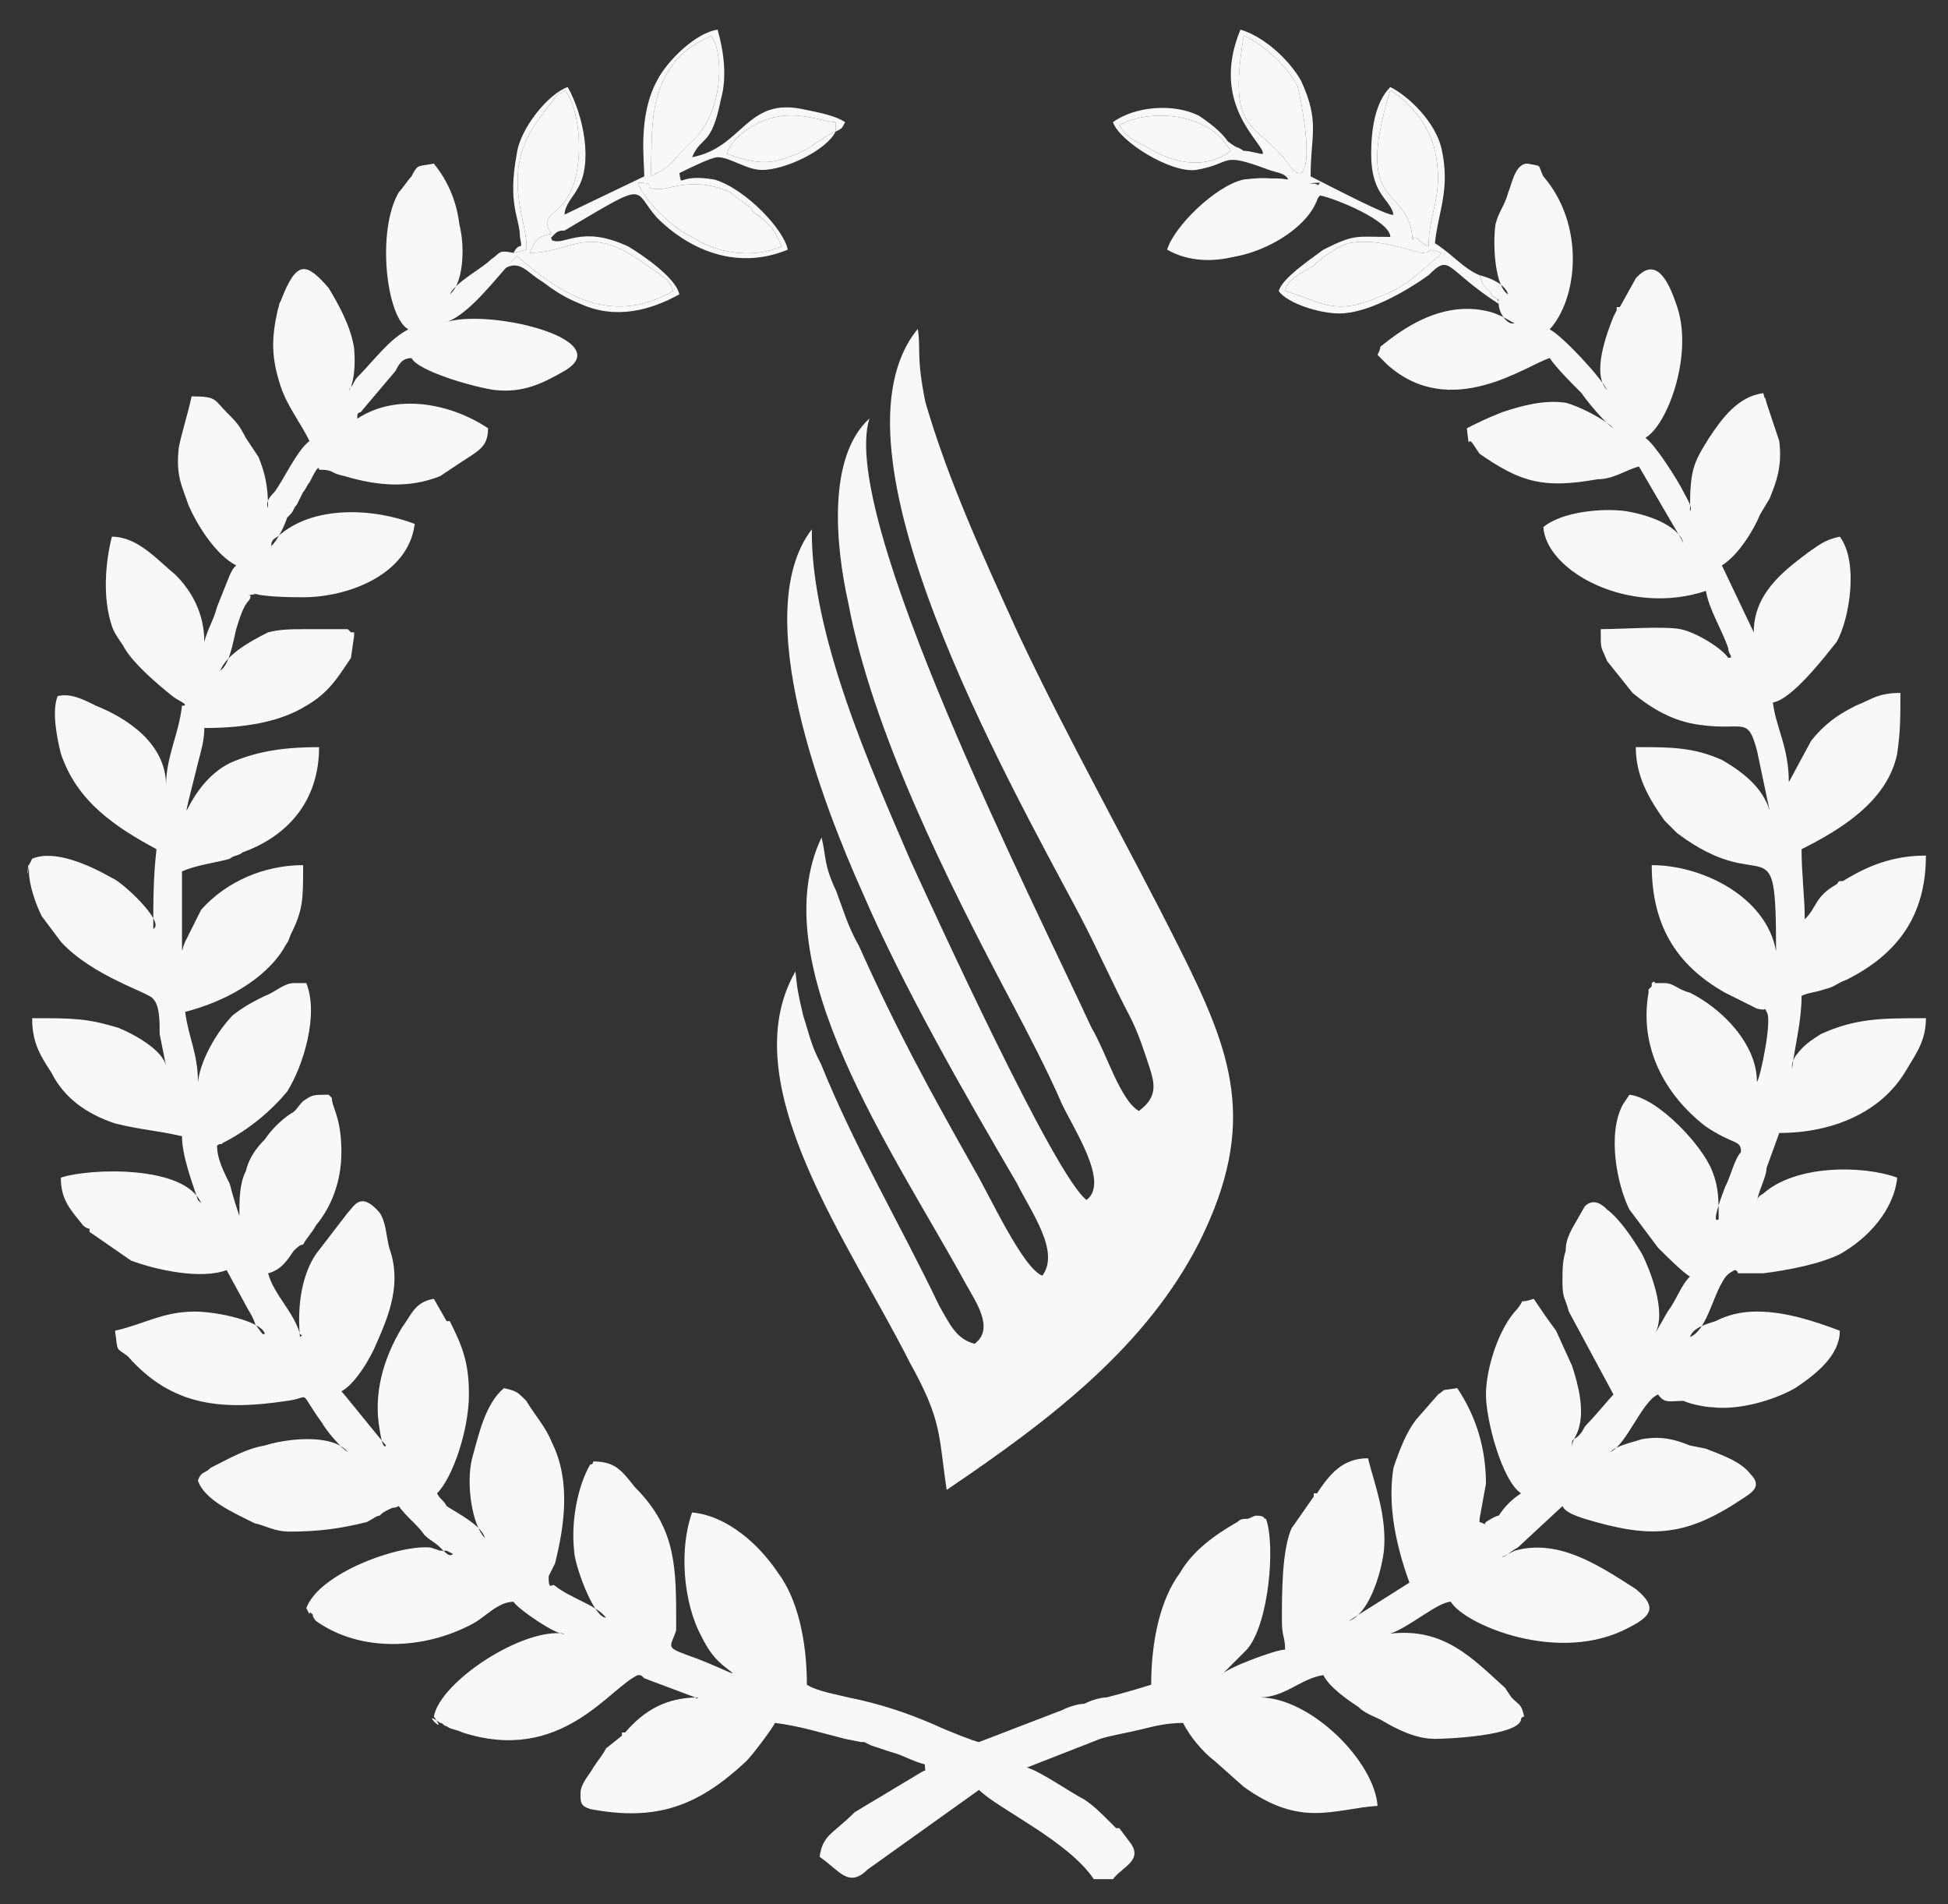 <svg xmlns="http://www.w3.org/2000/svg" viewBox="0 0 1322 1292" width="1322" height="1292">
	<rect x="0" y="0" width="1322" height="1292" fill="#333333" stroke="none"/>
	<style>
		tspan { white-space:pre }
		.shp0 { fill: #f8f8f8 } 
	</style>
	<g id="Слой_x0020_1">
		<path id="Layer" fill-rule="evenodd" class="shp0" d="M1937.22 787.54C1929.7 789.91 1921.2 791.1 1911.71 791.1C1899.06 791.1 1888.48 789.52 1879.98 786.36C1871.47 783.19 1865.84 777.66 1863.07 769.75C1850.42 732.97 1839.64 702.42 1830.74 678.1C1821.85 653.78 1814.83 632.72 1809.69 614.93L1807.31 614.93C1806.13 639.45 1805.14 661.89 1804.35 682.25C1803.56 702.62 1802.86 722.49 1802.27 741.87C1801.68 761.24 1800.99 780.82 1800.2 800.59C1799.4 820.36 1798.42 842.11 1797.23 865.84C1792.88 867.42 1787.05 868.91 1779.73 870.29C1772.42 871.67 1764.8 872.37 1756.89 872.37C1741.47 872.37 1729.41 869.7 1720.71 864.36C1712.01 859.02 1707.66 849.82 1707.66 836.78C1707.66 829.26 1707.96 818.88 1708.55 805.63C1709.14 792.39 1709.93 777.16 1710.92 759.96C1711.91 742.76 1713.1 724.27 1714.48 704.5C1715.87 684.73 1717.25 664.66 1718.63 644.29C1720.02 623.93 1721.3 603.76 1722.49 583.79C1723.68 563.82 1724.86 545.33 1726.05 528.33C1729.21 523.98 1735.64 519.13 1745.33 513.79C1755.02 508.46 1768.56 505.79 1785.96 505.79C1804.55 505.79 1819.18 508.75 1829.85 514.68C1840.53 520.62 1848.64 530.3 1854.17 543.75C1858.52 554.43 1863.07 566.39 1867.82 579.64C1872.56 592.88 1877.31 606.43 1882.05 620.27C1886.8 634.11 1891.44 647.85 1895.99 661.49C1900.54 675.14 1904.79 687.69 1908.75 699.16L1911.71 699.16C1922.78 664.36 1933.86 630.65 1944.93 598.02C1956 565.4 1965.69 538.02 1973.99 515.87C1979.53 513.1 1986.55 510.73 1995.05 508.75C2003.55 506.77 2012.95 505.79 2023.23 505.79C2041.02 505.79 2055.26 508.36 2065.94 513.5C2076.61 518.64 2082.94 526.15 2084.92 536.04C2086.5 543.95 2088.28 556.01 2090.26 572.22C2092.23 588.43 2094.21 607.02 2096.19 627.98C2098.16 648.94 2100.14 670.98 2102.12 694.12C2104.1 717.25 2105.88 739.59 2107.46 761.15C2109.04 782.7 2110.42 802.37 2111.61 820.17C2112.8 837.96 2113.59 851.8 2113.98 861.69C2108.05 865.25 2101.72 867.92 2095 869.7C2088.28 871.48 2079.78 872.37 2069.49 872.37C2056.44 872.37 2045.27 869.99 2035.98 865.25C2026.69 860.5 2021.65 851.21 2020.85 837.37C2018.09 791.5 2016.21 749.48 2015.22 711.32C2014.23 673.16 2013.14 641.82 2011.96 617.3L2008.99 617.3C2004.25 633.91 1997.42 654.87 1988.53 680.18C1979.63 705.49 1968.66 738.11 1955.61 778.05C1950.86 782.01 1944.73 785.17 1937.22 787.54ZM2281.84 797.92C2295.69 804.84 2311.7 808.3 2329.89 808.3C2346.5 808.3 2362.12 806.03 2376.75 801.48C2391.38 796.93 2403.25 791.89 2412.34 786.36C2418.27 790.31 2423.22 795.45 2427.17 801.78C2431.13 808.11 2433.1 815.03 2433.1 822.54C2433.1 831.63 2430.34 839.54 2424.8 846.27C2419.26 852.99 2411.65 858.62 2401.96 863.17C2392.27 867.72 2380.81 871.08 2367.56 873.26C2354.31 875.43 2339.78 876.52 2323.96 876.52C2300.63 876.52 2279.08 873.26 2259.3 866.73C2239.53 860.21 2222.53 850.52 2208.29 837.66C2194.06 824.81 2182.88 808.7 2174.78 789.32C2166.67 769.94 2162.62 747.21 2162.62 721.11C2162.62 695.8 2166.67 673.85 2174.78 655.27C2182.88 636.68 2193.76 621.26 2207.4 609C2221.05 596.74 2236.67 587.74 2254.26 582.01C2271.86 576.27 2289.95 573.41 2308.54 573.41C2328.71 573.41 2347.19 576.47 2364 582.6C2380.81 588.73 2395.24 597.33 2407.3 608.4C2419.36 619.48 2428.75 632.72 2435.48 648.15C2442.2 663.57 2445.56 680.38 2445.56 698.57C2445.56 711.22 2442.2 720.71 2435.48 727.04C2428.75 733.37 2419.26 737.52 2407 739.5L2252.78 762.63C2258.32 779.24 2268 791 2281.84 797.92ZM2266.72 656.15C2255.45 666.63 2248.83 681.76 2246.85 701.53L2360.14 683.14C2359.35 672.86 2354.8 663.17 2346.5 654.08C2338.2 644.98 2325.74 640.44 2309.13 640.44C2292.13 640.44 2277.99 645.68 2266.72 656.15ZM2571.9 870.29C2564.79 871.28 2556.88 871.77 2548.18 871.77C2530.38 871.77 2517.53 868.91 2509.62 863.17C2501.71 857.44 2497.76 846.27 2497.76 829.66L2497.76 648.74C2497.76 637.67 2500.53 628.18 2506.06 620.27C2511.6 612.36 2519.31 605.44 2529.2 599.51C2542.25 591.6 2557.96 585.37 2576.35 580.82C2594.74 576.27 2614.02 574 2634.19 574C2675.31 574 2695.88 587.84 2695.88 615.52C2695.88 622.25 2694.89 628.37 2692.91 633.91C2690.93 639.45 2688.76 644.19 2686.39 648.15C2677.29 646.17 2666.22 645.18 2653.17 645.18C2641.7 645.18 2630.23 646.57 2618.76 649.33C2607.3 652.1 2597.21 655.86 2588.51 660.6L2588.51 867.03C2584.56 868.21 2579.02 869.3 2571.9 870.29ZM2829.34 665.65C2814.31 679.29 2806.8 699.36 2806.8 725.85C2806.8 752.35 2814.02 772.12 2828.45 785.17C2842.88 798.22 2861.17 804.74 2883.32 804.74C2895.97 804.74 2907.14 803.06 2916.83 799.7C2926.52 796.34 2934.73 792.88 2941.45 789.32C2948.17 794.46 2953.41 799.9 2957.17 805.63C2960.92 811.37 2962.8 818.39 2962.8 826.69C2962.8 841.72 2954.89 853.78 2939.08 862.87C2923.26 871.97 2901.31 876.52 2873.23 876.52C2849.51 876.52 2827.86 873.35 2808.28 867.03C2788.71 860.7 2772 851.21 2758.16 838.55C2744.32 825.9 2733.64 810.18 2726.13 791.4C2718.61 772.61 2714.86 750.77 2714.86 725.85C2714.86 700.15 2719.01 677.81 2727.31 658.82C2735.62 639.84 2746.89 624.02 2761.13 611.37C2775.36 598.72 2791.97 589.23 2810.95 582.9C2829.93 576.57 2849.9 573.41 2870.86 573.41C2898.15 573.41 2919.6 578.35 2935.22 588.24C2950.84 598.12 2958.65 610.58 2958.65 625.61C2958.65 632.72 2956.97 639.25 2953.61 645.18C2950.25 651.11 2946.19 656.25 2941.45 660.6C2934.33 656.65 2925.93 653.09 2916.24 649.93C2906.55 646.76 2895.77 645.18 2883.91 645.18C2862.56 645.18 2844.37 652 2829.34 665.65ZM3267.69 851.01C3255.03 858.92 3239.41 865.15 3220.83 869.7C3202.24 874.24 3181.68 876.52 3159.14 876.52C3137.78 876.52 3118.41 874.24 3101.01 869.7C3083.61 865.15 3068.68 857.93 3056.22 848.05C3043.77 838.16 3034.08 825.7 3027.16 810.68C3020.24 795.65 3016.78 777.46 3016.78 756.1L3016.78 583.49C3021.13 582.31 3026.86 581.12 3033.98 579.93C3041.1 578.75 3049.01 578.15 3057.71 578.15C3075.5 578.15 3088.25 581.12 3095.97 587.05C3103.68 592.98 3107.53 604.25 3107.53 620.86L3107.53 755.51C3107.53 773.31 3112.08 786.06 3121.18 793.77C3130.27 801.48 3143.12 805.34 3159.73 805.34C3170.01 805.34 3178.61 804.45 3185.53 802.67C3192.45 800.89 3197.69 799.01 3201.25 797.03L3201.25 583.49C3205.21 582.31 3210.74 581.12 3217.86 579.93C3224.98 578.75 3232.89 578.15 3241.59 578.15C3259.38 578.15 3272.24 581.12 3280.14 587.05C3288.05 592.98 3292.01 604.25 3292.01 620.86L3292.01 808.3C3292.01 826.89 3283.9 841.13 3267.69 851.01ZM3432.59 870.29C3425.48 871.28 3417.57 871.77 3408.87 871.77C3391.07 871.77 3378.22 868.91 3370.31 863.17C3362.4 857.44 3358.45 846.27 3358.45 829.66L3358.45 648.74C3358.45 637.67 3361.22 628.18 3366.75 620.27C3372.29 612.36 3380 605.44 3389.89 599.51C3402.94 591.6 3418.65 585.37 3437.04 580.82C3455.43 576.27 3474.71 574 3494.88 574C3536 574 3556.57 587.84 3556.57 615.52C3556.57 622.25 3555.58 628.37 3553.6 633.91C3551.62 639.45 3549.45 644.19 3547.08 648.15C3537.98 646.17 3526.91 645.18 3513.86 645.18C3502.39 645.18 3490.92 646.57 3479.45 649.33C3467.99 652.1 3457.9 655.86 3449.2 660.6L3449.2 867.03C3445.25 868.21 3439.71 869.3 3432.59 870.29ZM3624.48 719.03C3612.81 687.2 3600.65 645.97 3588 595.35C3592.75 590.21 3599.37 585.77 3607.87 582.01C3616.37 578.25 3625.57 576.37 3635.45 576.37C3648.11 576.37 3658.39 579.04 3666.3 584.38C3674.21 589.72 3680.34 599.51 3684.69 613.74C3693.39 642.61 3702.18 671.08 3711.08 699.16C3719.98 727.24 3728.98 755.51 3738.07 783.98L3740.44 783.98C3745.19 770.54 3750.13 755.81 3755.27 739.79C3760.41 723.78 3765.36 707.17 3770.1 689.97C3774.85 672.76 3779.3 655.36 3783.45 637.77C3787.6 620.17 3791.26 603.07 3794.42 586.46C3806.68 579.73 3819.53 576.37 3832.98 576.37C3845.63 576.37 3856.51 579.14 3865.6 584.68C3874.7 590.21 3879.25 599.31 3879.25 611.96C3879.25 626.2 3876.77 644.29 3871.83 666.24C3866.89 688.19 3860.36 711.12 3852.26 735.05C3844.15 758.97 3835.06 782.7 3824.97 806.23C3814.89 829.76 3804.51 850.42 3793.83 868.21C3771.68 905.78 3751.71 933.76 3733.92 952.15C3716.12 970.53 3698.13 979.73 3679.94 979.73C3665.31 979.73 3653.25 975.28 3643.76 966.38C3634.27 957.49 3628.53 946.12 3626.56 932.28C3639.21 921.2 3652.36 908.25 3666 893.42C3679.64 878.59 3691.21 863.67 3700.7 848.64C3693.98 846.66 3686.96 842.21 3679.64 835.29C3672.33 828.37 3664.32 815.42 3655.62 796.44C3646.53 776.67 3636.15 750.86 3624.48 719.03Z" />
		<g id="_2858385491344">
			<path id="Layer" fill-rule="evenodd" class="shp0" d="M348.52 171.57C337.71 169.41 339.87 171.57 333.38 175.9C326.89 182.39 309.58 191.05 305.25 199.7C313.91 193.21 316.07 169.41 311.74 152.1C309.58 134.79 303.09 121.81 294.43 110.99C283.61 113.15 283.61 110.99 279.29 119.65C277.12 121.81 272.8 128.3 270.63 130.46C255.49 156.43 261.98 214.85 277.12 223.5C264.14 229.99 253.32 245.14 242.51 255.95C240.34 258.12 240.34 260.28 238.18 262.44C233.85 268.94 242.51 262.44 240.34 236.48C238.18 221.34 229.52 206.19 223.03 195.37C207.89 178.06 201.4 175.9 190.58 204.03C188.41 208.35 190.58 204.03 188.41 210.52C184.09 229.99 184.09 242.97 190.58 262.44C194.91 275.43 203.56 286.24 210.05 299.23C201.4 305.72 192.74 325.19 186.25 333.84C184.09 336.01 179.76 340.34 181.92 344.66C181.92 329.52 179.76 320.86 175.43 310.04L166.78 297.06C162.45 288.41 160.29 286.24 153.8 279.75C145.14 271.1 147.31 268.94 130 268.94C127.83 279.75 123.51 292.74 121.34 303.55C119.18 323.03 123.51 329.52 127.83 342.5C134.32 357.64 147.31 377.12 160.29 383.61C158.12 385.77 158.12 385.77 155.96 390.1L147.31 411.73C145.14 420.39 140.82 426.88 138.65 435.53C138.65 416.06 130 400.92 119.18 390.1C106.2 379.28 93.22 364.14 75.91 364.14C71.58 381.44 69.42 405.24 75.91 424.72C78.07 431.21 82.4 435.53 84.56 439.86C91.05 450.68 106.2 463.66 117.02 472.32C119.18 474.48 130 478.81 123.51 478.81C121.34 498.28 112.69 513.43 112.69 532.9C112.69 504.77 86.72 487.46 65.09 478.81C56.43 474.48 47.78 470.15 39.12 472.32C34.8 483.13 39.12 502.61 41.29 511.26C52.11 543.72 78.07 561.02 106.2 576.17C104.03 595.64 104.03 610.79 104.03 630.26C112.69 625.93 82.4 597.81 75.91 595.64C60.76 586.99 36.96 576.17 21.82 582.66L19.65 586.99C17.49 604.3 19.65 576.17 19.65 591.32C19.65 599.97 23.98 612.95 28.31 621.61L41.29 638.92C62.92 662.72 101.87 673.53 104.03 677.86C108.36 682.19 108.36 693.01 108.36 701.66L112.69 723.3C110.52 712.48 91.05 701.66 80.23 697.33C58.6 690.84 49.94 690.84 21.82 690.84C21.82 705.99 26.14 714.64 34.8 727.62C43.45 744.93 58.6 755.75 78.07 762.24C95.38 766.57 104.03 766.57 123.51 770.9C123.51 783.88 130 801.19 134.32 814.17L136.49 816.33C125.67 790.37 60.76 792.53 41.29 799.02C41.29 814.17 47.78 820.66 56.43 831.48C56.43 831.48 58.6 833.64 60.76 833.64C60.76 835.81 60.76 835.81 60.76 835.81L88.89 855.28C106.2 861.77 136.49 868.26 153.8 861.77L166.78 885.57C168.94 889.9 171.11 892.06 173.27 898.55C179.76 907.2 177.6 905.04 179.76 905.04C177.6 896.39 147.31 889.9 132.16 889.9C110.52 889.9 97.54 898.55 78.07 902.88C80.23 918.02 78.07 913.7 86.72 920.19C117.02 954.8 151.63 956.97 194.91 950.48C212.21 948.31 201.4 941.82 218.71 965.62C220.87 969.95 231.69 982.93 236.01 985.1C225.2 972.11 192.74 976.44 179.76 980.77C166.78 982.93 155.96 989.42 142.98 995.91C138.65 1000.24 136.49 998.08 134.32 1004.57C138.65 1017.55 158.12 1026.2 171.11 1032.69C175.43 1034.86 171.11 1032.69 177.6 1034.86C184.09 1037.02 188.41 1039.19 197.07 1039.19C216.54 1039.19 231.69 1037.02 249 1032.69C253.32 1030.53 255.49 1028.37 257.65 1028.37C259.81 1026.2 259.81 1026.2 264.14 1024.04C268.47 1021.88 266.31 1024.04 270.63 1021.88C274.96 1028.37 283.61 1034.86 287.94 1041.35C292.27 1045.68 294.43 1045.68 298.76 1050C303.09 1054.33 305.25 1056.49 307.41 1054.33L303.09 1052.17L300.92 1052.17C300.92 1052.17 300.92 1052.17 298.76 1052.17L292.27 1050C270.63 1047.84 216.54 1067.31 207.89 1091.11C212.21 1099.77 207.89 1091.11 212.21 1095.44C212.21 1097.6 214.38 1099.77 214.38 1099.77C244.67 1121.4 287.94 1119.24 320.4 1101.93C329.05 1097.6 337.71 1086.79 348.52 1086.79C350.69 1091.11 378.81 1110.59 383.14 1108.42C355.01 1104.09 298.76 1140.88 294.43 1164.68C305.25 1179.82 283.61 1158.18 298.76 1169C300.92 1169 300.92 1171.17 303.09 1171.17C305.25 1173.33 309.58 1173.33 313.91 1175.49C380.98 1197.13 413.43 1145.2 432.9 1136.55C435.07 1136.55 435.07 1136.55 437.23 1138.71L471.85 1151.69C474.01 1151.69 469.69 1153.86 474.01 1151.69C452.38 1151.69 437.23 1160.35 424.25 1175.49C422.09 1175.49 422.09 1175.49 422.09 1175.49C422.09 1175.49 422.09 1175.49 422.09 1177.66L411.27 1186.31C409.1 1190.64 406.94 1192.8 402.61 1199.29C400.45 1203.62 393.96 1210.11 393.96 1216.6C393.96 1223.09 393.96 1225.26 400.45 1227.42C445.89 1236.08 474.01 1225.26 506.47 1194.97C510.79 1190.64 523.78 1173.33 525.94 1169C543.25 1171.17 556.23 1175.49 573.54 1179.82L584.36 1181.98L586.52 1181.98L590.85 1184.15L590.85 1184.15L603.83 1188.48C612.49 1190.64 618.98 1194.97 627.63 1197.13C627.63 1203.62 629.79 1199.29 623.3 1203.62L580.03 1229.58C564.89 1244.73 558.39 1244.73 556.23 1259.88C569.21 1268.53 575.7 1281.51 588.69 1268.53L664.41 1214.44C677.39 1227.42 724.99 1249.06 742.3 1275.02L755.28 1275.02C761.78 1266.37 776.92 1262.04 766.1 1249.06L759.61 1240.4L757.45 1240.4L753.12 1236.08C746.63 1229.58 742.3 1225.26 735.81 1220.93C727.16 1216.6 705.52 1201.46 696.87 1199.29L746.63 1179.82C753.12 1177.66 766.1 1175.49 774.76 1173.33C783.41 1171.17 792.07 1169 802.88 1169C807.21 1177.66 815.87 1188.48 824.52 1194.97L843.99 1212.28C882.94 1240.4 904.57 1227.42 934.87 1225.26C932.7 1194.97 889.43 1151.69 854.81 1151.69C872.12 1151.69 882.94 1138.71 898.08 1136.55C902.41 1145.2 915.39 1153.86 921.88 1158.18C926.21 1162.51 932.7 1164.68 937.03 1166.84C947.85 1173.33 960.83 1179.82 973.81 1179.82C982.46 1179.82 1030.06 1177.66 1032.23 1166.84C1032.23 1164.68 1034.39 1164.68 1034.39 1164.68C1032.23 1156.02 1032.23 1158.18 1025.74 1151.69L1021.41 1145.2C999.77 1125.73 980.3 1104.09 943.52 1108.42C956.5 1104.09 975.97 1086.79 984.63 1086.79C993.28 1101.93 1058.19 1130.06 1105.79 1104.09C1123.1 1095.44 1123.1 1088.95 1110.12 1078.13C1086.32 1062.99 1058.19 1043.51 1027.9 1052.17L1019.25 1056.49C1021.41 1056.49 1025.74 1052.17 1030.06 1050L1060.36 1021.88C1062.52 1026.2 1069.01 1028.37 1075.5 1030.53C1118.77 1043.51 1142.57 1043.51 1181.52 1017.55C1188.01 1013.22 1196.66 1008.89 1188.01 1000.24C1181.52 991.59 1168.54 987.26 1157.72 982.93L1146.9 980.77C1136.08 976.44 1127.43 974.28 1114.45 976.44C1107.96 978.6 1097.14 980.77 1092.81 985.1C1103.63 980.77 1114.45 950.48 1125.26 946.15C1129.59 952.64 1133.92 950.48 1142.57 950.48C1146.9 952.64 1157.72 954.8 1162.05 954.8C1179.35 956.97 1203.15 950.48 1218.3 941.82C1231.28 933.17 1248.59 920.19 1248.59 902.88C1231.28 896.39 1211.81 889.9 1192.34 889.9C1181.52 889.9 1172.86 892.06 1164.21 896.39C1157.72 898.55 1149.06 900.71 1146.9 907.2C1157.72 902.88 1162.05 881.24 1168.54 870.42C1170.7 866.1 1172.86 863.93 1177.19 861.77C1177.19 861.77 1179.35 861.77 1179.35 863.93L1185.85 863.93C1188.01 863.93 1194.5 863.93 1196.66 863.93C1213.97 861.77 1235.61 857.44 1248.59 850.95C1268.06 840.13 1285.37 820.66 1287.54 799.02C1263.74 790.37 1218.3 790.37 1196.66 809.84C1192.34 812.01 1192.34 814.17 1192.34 816.33C1192.34 809.84 1198.83 799.02 1198.83 792.53L1207.48 768.73C1242.1 768.73 1276.72 755.75 1294.03 725.46C1300.52 714.64 1307.01 705.99 1307.01 690.84C1276.72 690.84 1259.41 690.84 1235.61 701.66C1229.12 705.99 1224.79 708.15 1218.3 716.81C1216.14 721.13 1216.14 721.13 1216.14 725.46C1218.3 708.15 1222.63 693.01 1222.63 675.7C1226.95 673.53 1231.28 673.53 1237.77 671.37C1246.43 669.21 1246.43 667.04 1252.92 664.88C1287.54 647.57 1307.01 621.61 1307.01 580.5C1285.37 580.5 1268.06 586.99 1250.75 597.81C1246.43 597.81 1248.59 597.81 1246.43 599.97C1231.28 608.62 1233.45 615.12 1224.79 623.77C1224.79 608.62 1222.63 593.48 1222.63 576.17C1248.59 563.19 1281.04 543.72 1287.54 511.26C1289.7 496.12 1289.7 487.46 1289.7 470.15C1274.55 470.15 1270.23 474.48 1259.41 478.81C1246.43 485.3 1237.77 491.79 1229.12 502.61L1213.97 530.73C1213.97 506.93 1205.32 493.95 1203.15 476.64C1216.14 474.48 1237.77 446.35 1246.43 435.53C1255.08 420.39 1261.57 381.44 1248.59 364.14C1237.77 366.3 1233.45 370.63 1226.95 374.95C1209.65 387.93 1190.17 403.08 1190.17 429.04L1168.54 383.61C1179.35 377.12 1190.17 359.81 1194.5 348.99L1200.99 338.17C1205.32 327.35 1209.65 316.54 1207.48 299.23L1198.83 273.26C1196.66 264.61 1198.83 275.43 1196.66 266.77C1179.35 268.94 1168.54 284.08 1159.88 297.06C1149.06 314.37 1146.9 318.7 1146.9 346.83C1149.06 344.66 1144.74 338.17 1142.57 333.84C1138.25 325.19 1123.1 301.39 1116.61 297.06C1131.75 288.41 1149.06 240.81 1138.25 208.35C1133.92 195.37 1125.26 171.57 1110.12 188.88L1099.3 208.35C1097.14 208.35 1097.14 208.35 1097.14 208.35C1097.14 210.52 1097.14 210.52 1097.14 210.52L1094.97 214.85C1090.65 225.66 1079.83 253.79 1090.65 264.61C1086.32 255.95 1060.36 227.83 1051.7 223.5C1071.17 201.86 1075.5 152.1 1047.37 119.65C1043.05 110.99 1047.37 113.15 1036.56 110.99C1027.9 110.99 1025.74 126.14 1023.57 130.46C1021.41 139.12 1017.08 143.45 1014.92 152.1C1012.76 167.25 1014.92 195.37 1023.57 199.7C1021.41 193.21 1012.76 188.88 1004.1 186.72C1006.26 193.21 1006.26 193.21 1010.59 197.54C1012.76 199.7 1012.76 201.86 1014.92 201.86C1019.25 208.35 1014.92 197.54 1017.08 206.19C1017.08 212.68 1023.57 221.34 1027.9 219.17C1025.74 219.17 1019.25 212.68 1006.26 210.52C982.46 206.19 960.83 217.01 943.52 229.99C932.7 238.64 939.19 232.15 934.87 240.81L941.36 247.3C984.63 286.24 1036.56 247.3 1051.7 242.97C1056.03 249.46 1066.85 260.28 1073.34 266.77C1077.66 273.26 1090.65 288.41 1094.97 290.57C1088.48 284.08 1071.17 275.43 1062.52 273.26C1047.37 271.1 1032.23 275.43 1019.25 279.75C1008.43 284.08 1004.1 286.24 995.45 290.57C997.61 307.88 995.45 294.9 999.77 301.39L1004.1 307.88C1032.23 327.35 1047.37 331.68 1084.16 325.19C1094.97 325.19 1103.63 318.7 1112.28 316.54L1142.57 368.46C1138.25 355.48 1116.61 348.99 1103.63 346.83C1088.48 344.66 1060.36 346.83 1047.37 357.64C1049.54 387.93 1105.79 418.23 1157.72 400.92C1159.88 413.9 1168.54 426.88 1172.86 439.86C1172.86 444.19 1177.19 446.35 1172.86 446.35C1168.54 439.86 1151.23 429.04 1140.41 426.88C1129.59 424.72 1099.3 426.88 1086.32 426.88C1086.32 442.03 1086.32 437.7 1090.65 448.52L1107.96 470.15C1120.94 480.97 1136.08 489.63 1153.39 491.79C1183.68 496.12 1185.85 485.3 1192.34 509.1L1200.99 550.21C1196.66 535.06 1183.68 524.24 1168.54 515.59C1149.06 506.93 1133.92 506.93 1110.12 506.93C1110.12 526.41 1118.77 541.55 1129.59 556.7L1138.25 565.35C1198.83 610.79 1205.32 554.53 1205.32 645.41C1198.83 608.62 1155.55 586.99 1120.94 586.99C1120.94 625.93 1136.08 654.06 1170.7 673.53L1192.34 684.35C1200.99 686.52 1196.66 682.19 1198.83 686.52C1203.15 690.84 1194.5 731.95 1192.34 734.11C1192.34 708.15 1168.54 684.35 1146.9 673.53C1138.25 671.37 1136.08 667.04 1129.59 667.04L1123.1 667.04C1123.1 664.88 1120.94 667.04 1120.94 667.04L1120.94 669.21L1118.77 671.37L1118.77 673.53C1112.28 710.31 1129.59 742.77 1157.72 764.41C1177.19 777.39 1181.52 773.06 1181.52 781.71C1177.19 786.04 1175.03 796.86 1170.7 805.51C1159.88 833.64 1166.37 827.15 1166.37 827.15C1166.37 814.17 1166.37 805.51 1162.05 794.7C1155.55 777.39 1125.26 744.93 1105.79 742.77L1101.46 749.26C1090.65 768.73 1097.14 803.35 1105.79 820.66L1125.26 846.62C1129.59 850.95 1142.57 863.93 1146.9 866.1C1140.41 872.59 1138.25 881.24 1131.75 889.9L1123.1 905.04C1131.75 889.9 1118.77 859.6 1114.45 850.95C1107.96 840.13 1099.3 827.15 1090.65 820.66C1088.48 818.5 1081.99 812.01 1075.5 818.5L1066.85 833.64C1064.68 837.97 1062.52 842.3 1062.52 848.79C1060.36 855.28 1060.36 861.77 1060.36 870.42C1060.36 881.24 1062.52 881.24 1064.68 889.9L1094.97 946.15C1092.81 948.31 1081.99 961.3 1077.66 965.62C1073.34 969.95 1075.5 969.95 1071.17 974.28C1069.01 976.44 1066.85 976.44 1066.85 978.6L1066.85 980.77L1066.85 982.93C1066.85 980.77 1066.85 982.93 1066.85 982.93C1066.85 976.44 1069.01 976.44 1071.17 969.95C1075.5 956.97 1071.17 939.66 1066.85 926.68L1056.03 902.88C1049.54 894.22 1045.21 887.73 1040.88 881.24C1027.9 885.57 1036.56 879.08 1030.06 887.73C1017.08 900.71 1008.43 928.84 1008.43 946.15C1008.43 963.46 1019.25 1004.57 1032.23 1013.22C1025.74 1017.55 1021.41 1021.88 1017.08 1028.37C1014.92 1028.37 1008.43 1032.69 1008.43 1032.69C1006.26 1034.86 1010.59 1034.86 1004.1 1032.69L1004.1 1030.53L1008.43 1006.73C1008.43 982.93 1001.94 961.3 988.96 941.82C975.97 943.99 982.46 941.82 975.97 946.15L960.83 963.46C954.34 972.11 950.01 982.93 945.68 995.91C941.36 1021.88 947.85 1050 956.5 1073.8L915.39 1099.77C928.37 1095.44 937.03 1069.48 939.19 1052.17C941.36 1028.37 932.7 1006.73 928.37 989.42C911.07 989.42 902.41 1000.24 893.76 1013.22L891.59 1013.22L891.59 1015.39L876.45 1037.02C869.96 1052.17 869.96 1080.29 869.96 1099.77C869.96 1110.59 872.12 1110.59 872.12 1119.24C865.63 1119.24 831.01 1132.22 828.85 1136.55L846.16 1119.24C861.3 1101.93 865.63 1047.84 859.14 1030.53C856.97 1030.53 859.14 1028.37 852.65 1028.37C850.48 1028.37 848.32 1030.53 846.16 1030.53C843.99 1030.53 841.83 1030.53 839.67 1032.69C824.52 1041.35 809.37 1052.17 800.72 1067.31C787.74 1084.62 781.25 1112.75 781.25 1143.04C774.76 1145.2 759.61 1149.53 750.96 1151.69C746.63 1151.69 740.14 1153.86 735.81 1156.02C731.48 1156.02 724.99 1158.18 720.67 1160.35L664.41 1181.98C662.25 1181.98 640.61 1173.33 636.29 1171.17C616.81 1162.51 597.34 1156.02 575.7 1151.69C567.05 1149.53 554.07 1147.37 547.58 1143.04C547.58 1112.75 541.09 1084.62 528.1 1067.31C515.12 1047.84 493.49 1028.37 469.69 1026.2C461.03 1050 463.2 1086.79 476.18 1110.59C480.5 1119.24 484.83 1125.73 493.49 1132.22C502.14 1138.71 495.65 1134.39 474.01 1125.73C450.21 1117.08 454.54 1119.24 458.87 1106.26C458.87 1101.93 458.87 1099.77 458.87 1095.44C458.87 1058.66 456.7 1034.86 430.74 1008.89C422.09 998.08 417.76 991.59 402.61 991.59C402.61 991.59 402.61 993.75 400.45 993.75C391.8 1008.89 387.47 1032.69 389.63 1052.17C389.63 1060.82 402.61 1097.6 411.27 1097.6C404.78 1088.95 387.47 1084.62 376.65 1075.97L376.65 1075.97C374.49 1073.8 372.32 1080.29 372.32 1069.48C374.49 1065.15 374.49 1065.15 376.65 1060.82C383.14 1034.86 387.47 1004.57 374.49 978.6C370.16 967.79 363.67 961.3 357.18 950.48C350.69 943.99 350.69 943.99 342.03 941.82C329.05 952.64 324.72 974.28 320.4 989.42C316.07 1006.73 320.4 1034.86 329.05 1043.51C326.89 1034.86 309.58 1026.2 303.09 1021.88C300.92 1017.55 298.76 1017.55 296.6 1013.22C307.41 1002.4 318.23 969.95 318.23 946.15C318.23 924.51 313.91 913.7 305.25 896.39C305.25 896.39 305.25 896.39 303.09 896.39L294.43 881.24C281.45 883.4 279.29 892.06 272.8 900.71C259.81 922.35 253.32 946.15 257.65 969.95C259.81 985.1 261.98 980.77 261.98 980.77C259.81 978.6 233.85 946.15 231.69 943.99C240.34 939.66 251.16 922.35 255.49 911.53C264.14 892.06 272.8 870.42 264.14 846.62C261.98 837.97 261.98 829.31 257.65 822.82C244.67 807.68 240.34 818.5 236.01 822.82L214.38 850.95C205.72 863.93 201.4 883.4 203.56 907.2C205.72 905.04 205.72 907.2 203.56 905.04C199.23 889.9 186.25 879.08 181.92 863.93C190.58 861.77 194.91 855.28 199.23 848.79C201.4 846.62 203.56 844.46 205.72 844.46C207.89 840.13 212.21 835.81 214.38 831.48C225.2 818.5 231.69 801.19 231.69 781.71C231.69 757.91 225.2 751.42 225.2 744.93C223.03 742.77 223.03 742.77 223.03 742.77C212.21 742.77 212.21 742.77 205.72 747.1C201.4 751.42 201.4 753.59 197.07 755.75C190.58 760.08 184.09 766.57 179.76 773.06C173.27 779.55 168.94 786.04 166.78 794.7C162.45 803.35 162.45 814.17 162.45 824.99C160.29 818.5 158.12 812.01 155.96 803.35C151.63 794.7 147.31 786.04 147.31 777.39C149.47 775.22 149.47 777.39 151.63 775.22C168.94 766.57 184.09 753.59 194.91 740.61C205.72 723.3 216.54 688.68 207.89 667.04L199.23 667.04C192.74 667.04 186.25 673.53 179.76 675.7C171.11 680.02 166.78 682.19 158.12 688.68C149.47 697.33 136.49 716.81 134.32 734.11C134.32 714.64 127.83 703.82 125.67 686.52C151.63 680.02 179.76 664.88 192.74 643.24C194.91 638.92 194.91 641.08 197.07 634.59C205.72 617.28 205.72 610.79 205.72 586.99C179.76 586.99 153.8 597.81 136.49 617.28L125.67 638.92C123.51 643.24 123.51 649.73 123.51 638.92C123.51 623.77 123.51 606.46 123.51 591.32C132.16 586.99 149.47 584.82 155.96 582.66C158.12 580.5 162.45 580.5 164.62 578.33C194.91 567.52 216.54 543.72 216.54 506.93C194.91 506.93 175.43 509.1 155.96 517.75C130 530.73 123.51 563.19 127.83 543.72L134.32 517.75C136.49 509.1 138.65 502.61 138.65 493.95C166.78 493.95 190.58 489.63 207.89 478.81C223.03 470.15 229.52 459.33 238.18 446.35L240.34 431.21C240.34 429.04 240.34 429.04 240.34 429.04L238.18 429.04L236.01 426.88L225.2 426.88C220.87 426.88 214.38 426.88 210.05 426.88C197.07 426.88 190.58 426.88 181.92 429.04C168.94 435.53 153.8 444.19 149.47 455.01C155.96 450.68 158.12 435.53 160.29 426.88C162.45 420.39 164.62 411.73 168.94 407.41C173.27 400.92 162.45 405.24 173.27 403.08C171.11 400.92 168.94 405.24 205.72 405.24C236.01 405.24 277.12 390.1 281.45 355.48C253.32 344.66 212.21 342.5 188.41 364.14C184.09 366.3 184.09 368.46 184.09 370.63C188.41 366.3 192.74 357.64 194.91 351.15L197.07 348.99C199.23 346.83 199.23 344.66 201.4 342.5L205.72 333.84C207.89 331.68 207.89 329.52 210.05 327.35C212.21 323.03 216.54 314.37 216.54 318.7C227.36 318.7 223.03 320.86 233.85 323.03C255.49 329.52 277.12 331.68 298.76 323.03L311.74 314.37C324.72 305.72 331.21 303.55 331.21 290.57C305.25 273.26 268.47 266.77 242.51 284.08L242.51 281.92L242.51 281.92C242.51 279.75 244.67 279.75 244.67 279.75L268.47 251.63C270.63 247.3 272.8 242.97 279.29 242.97C283.61 251.63 320.4 262.44 335.54 264.61C355.01 266.77 368 260.28 383.14 251.63C419.92 229.99 329.05 208.35 300.92 219.17C318.23 214.85 337.71 186.72 350.69 173.74C376.65 195.37 411.27 223.5 456.7 197.54C454.54 188.88 448.05 186.72 439.4 180.23C398.29 149.94 389.63 171.57 359.34 171.57C363.67 162.92 363.67 160.75 374.49 158.59C365.83 147.77 376.65 145.61 383.14 136.95C398.29 117.48 393.96 72.05 383.14 61.23L380.98 63.39C380.98 63.39 380.98 63.39 378.81 63.39L365.83 80.7C337.71 117.48 359.34 152.1 357.18 169.41L348.52 171.57L348.52 171.57Z" />
			<path id="Layer" fill-rule="evenodd" class="shp0" d="M934.87 201.86C945.68 197.54 950.01 195.37 958.67 188.88L973.81 175.9C978.14 171.57 973.81 178.06 978.14 171.57C965.16 167.25 973.81 171.57 965.16 171.57C960.83 171.57 934.87 160.75 915.39 165.08C906.74 167.25 895.92 175.9 891.59 180.23C880.77 186.72 874.28 188.88 872.12 197.54C895.92 204.03 904.57 214.85 934.87 201.86ZM969.48 186.72C954.34 197.54 928.37 212.68 908.9 212.68C895.92 212.68 874.28 206.19 867.79 197.54C869.96 188.88 889.43 175.9 898.08 169.41C919.72 158.59 919.72 160.75 943.52 160.75C943.52 149.94 906.74 134.79 895.92 132.63C889.43 139.12 893.76 139.12 885.1 141.28C885.1 139.12 893.76 126.14 895.92 123.97C880.77 123.97 895.92 128.3 880.77 128.3C878.61 128.3 869.96 126.14 865.63 126.14C837.5 123.97 811.54 141.28 798.56 165.08C807.21 173.74 831.01 173.74 846.16 167.25C859.14 162.92 861.3 158.59 869.96 152.1C874.28 147.77 874.28 149.94 878.61 145.61C865.63 169.41 822.36 186.72 792.07 169.41C796.39 154.26 824.52 126.14 843.99 121.81C861.3 119.65 863.47 121.81 874.28 121.81C872.12 117.48 867.79 117.48 861.3 115.32C826.68 102.34 837.5 110.99 811.54 115.32C794.23 117.48 759.61 95.85 755.28 82.86C770.43 72.05 796.39 69.88 813.7 78.54C820.19 82.86 828.85 89.35 833.17 95.85C841.83 102.34 837.5 98.01 843.99 102.34C848.32 102.34 854.81 104.5 856.97 104.5C859.14 98.01 820.19 72.05 841.83 20.12C856.97 24.45 874.28 39.59 882.94 54.74C895.92 82.86 889.43 91.52 889.43 119.65C902.41 126.14 943.52 147.77 945.68 145.61C943.52 134.79 930.54 132.63 930.54 104.5C930.54 89.35 932.7 69.88 943.52 59.06C956.5 65.56 973.81 82.86 978.14 100.17C984.63 128.3 975.97 143.45 973.81 165.08C984.63 171.57 993.28 182.39 1004.1 186.72C1006.26 193.21 1006.26 193.21 1010.59 197.54C1012.76 199.7 1012.76 201.86 1014.92 201.86C1015.76 203.12 1016.28 203.73 1016.58 203.95C1016.68 204.49 1016.84 205.21 1017.08 206.19C980.3 182.39 984.63 171.57 969.48 186.72ZM759.61 85.03C763.94 91.52 766.1 93.68 774.76 98.01C779.08 100.17 774.76 98.01 779.08 100.17C796.39 110.99 818.03 115.32 835.34 102.34L828.85 93.68C822.36 87.19 813.7 82.86 805.05 80.7C789.9 76.37 770.43 78.54 759.61 85.03ZM880.77 59.06C876.45 48.25 856.97 28.77 843.99 24.45C833.17 91.52 850.48 80.7 874.28 110.99C878.61 117.48 880.77 117.48 882.94 117.48C891.59 110.99 882.94 67.72 880.77 59.06ZM958.67 162.92C960.83 158.59 960.83 162.92 969.48 167.25C969.48 143.45 980.3 132.63 973.81 102.34C969.48 82.86 954.34 67.72 943.52 61.23C917.56 145.61 956.5 123.97 958.67 162.92Z" />
			<path id="Layer" fill-rule="evenodd" class="shp0" d="M348.52 171.57C352.85 162.92 355.01 171.57 352.85 160.75C352.85 147.77 344.2 139.12 350.69 104.5C352.85 87.19 372.32 63.39 385.3 59.06C396.12 78.54 402.61 110.99 391.8 128.3C389.63 132.63 383.14 139.12 383.14 145.61L437.23 119.65C437.23 108.83 432.9 78.54 445.89 54.74C452.38 41.76 471.85 22.28 487 20.12C491.32 35.26 493.49 52.57 489.16 67.72C482.67 100.17 476.18 91.52 469.69 106.66C504.3 100.17 506.47 65.56 545.41 74.21C556.23 76.37 567.05 78.54 573.54 82.86C571.38 87.19 571.38 87.19 567.05 89.35C560.56 102.34 532.43 115.32 517.29 115.32C506.47 115.32 495.65 106.66 487 106.66C482.67 106.66 465.36 115.32 461.03 117.48C463.2 128.3 458.87 117.48 484.83 121.81C506.47 128.3 532.43 156.43 534.59 169.41C497.81 184.55 465.36 167.25 445.89 147.77C428.58 128.3 441.56 121.81 383.14 156.43C380.98 156.43 378.81 156.43 376.65 158.59C372.32 162.92 374.49 160.75 374.49 162.92C383.14 167.25 393.96 152.1 426.41 167.25C437.23 173.74 458.87 188.88 461.03 199.7C441.56 210.52 417.76 217.01 393.96 206.19C383.14 201.86 376.65 197.54 368 191.05C357.18 184.55 352.85 175.9 342.03 182.39L350.69 173.74C376.65 195.37 411.27 223.5 456.7 197.54C454.54 188.88 448.05 186.72 439.4 180.23C398.29 149.94 389.63 171.57 359.34 171.57C363.67 162.92 363.67 160.75 374.49 158.59C365.83 147.77 376.65 145.61 383.14 136.95C398.29 117.48 393.96 72.05 383.14 61.23L380.98 63.39C380.98 63.39 380.98 63.39 378.81 63.39L365.83 80.7C337.71 117.48 359.34 152.1 357.18 169.41L348.52 171.57ZM567.05 82.86C558.39 82.86 541.09 74.21 521.61 80.7C512.96 82.86 495.65 93.68 493.49 104.5C506.47 108.83 519.45 113.15 534.59 106.66C549.74 102.34 556.23 93.68 567.05 89.35C567.05 89.35 567.05 85.03 567.05 82.86ZM441.56 119.65C445.89 117.48 450.21 115.32 452.38 113.15C456.7 110.99 456.7 108.83 461.03 104.5C463.2 102.34 467.52 98.01 469.69 95.85C491.32 76.37 491.32 35.26 482.67 24.45C435.07 43.92 443.72 93.68 441.56 119.65ZM530.27 167.25C525.94 154.26 519.45 149.94 510.79 143.45C508.63 139.12 510.79 141.28 506.47 139.12C504.3 136.95 497.81 132.63 495.65 130.46C471.85 119.65 454.54 128.3 448.05 128.3C432.9 128.3 448.05 123.97 432.9 123.97C437.23 136.95 458.87 156.43 469.69 160.75C484.83 171.57 510.79 175.9 530.27 167.25Z" />
			<path id="Layer" fill-rule="evenodd" class="shp0" d="M872.12 197.54C895.92 204.03 904.57 214.85 934.87 201.86C945.68 197.54 950.01 195.37 958.67 188.88L973.81 175.9C978.14 171.57 973.81 178.06 978.14 171.57C965.16 167.25 973.81 171.57 965.16 171.57C960.83 171.57 934.87 160.75 915.39 165.08C906.74 167.25 895.92 175.9 891.59 180.23C880.77 186.72 874.28 188.88 872.12 197.54Z" />
			<path id="Layer" fill-rule="evenodd" class="shp0" d="M943.52 61.23C917.56 145.61 956.5 123.97 958.67 162.92C960.83 158.59 960.83 162.92 969.48 167.25C969.48 143.45 980.3 132.63 973.81 102.34C969.48 82.86 954.34 67.72 943.52 61.23Z" />
			<path id="Layer" fill-rule="evenodd" class="shp0" d="M530.27 167.25C525.94 154.26 519.45 149.94 510.79 143.45C508.63 139.12 510.79 141.28 506.47 139.12C504.3 136.95 497.81 132.63 495.65 130.46C471.85 119.65 454.54 128.3 448.05 128.3C432.9 128.3 448.05 123.97 432.9 123.97C437.23 136.95 458.87 156.43 469.69 160.75C484.83 171.57 510.79 175.9 530.27 167.25L530.27 167.25Z" />
			<path id="Layer" fill-rule="evenodd" class="shp0" d="M441.56 119.65C445.89 117.48 450.21 115.32 452.38 113.15C456.7 110.99 456.7 108.83 461.03 104.5C463.2 102.34 467.52 98.01 469.69 95.85C491.32 76.37 491.32 35.26 482.67 24.45C435.07 43.92 443.72 93.68 441.56 119.65L441.56 119.65Z" />
			<path id="Layer" fill-rule="evenodd" class="shp0" d="M882.94 117.48C891.59 110.99 882.94 67.72 880.77 59.06C876.45 48.25 856.97 28.77 843.99 24.45C833.17 91.52 850.48 80.7 874.28 110.99C878.61 117.48 880.77 117.48 882.94 117.48Z" />
			<path id="Layer" fill-rule="evenodd" class="shp0" d="M774.76 98.01C779.08 100.17 774.76 98.01 779.08 100.17C796.39 110.99 818.03 115.32 835.34 102.34L828.85 93.68C822.36 87.19 813.7 82.86 805.05 80.7C789.9 76.37 770.43 78.54 759.61 85.03C763.94 91.52 766.1 93.68 774.76 98.01L774.76 98.01Z" />
			<path id="Layer" fill-rule="evenodd" class="shp0" d="M567.05 89.35C567.05 89.35 567.05 85.03 567.05 82.86C558.39 82.86 541.09 74.21 521.61 80.7C512.96 82.86 495.65 93.68 493.49 104.5C506.47 108.83 519.45 113.15 534.59 106.66C549.74 102.34 556.23 93.68 567.05 89.35Z" />
			<path id="Layer" fill-rule="evenodd" class="shp0" d="M882.21 124.18C863.62 117.24 851.24 123.41 833.6 127.56C829.54 128.52 812.69 141 809.83 146.05C809.28 147.02 792.57 167.39 796.06 168.24C811.49 172.02 806.62 174.9 829.06 174.9C852.42 174.9 889.31 155.66 894.96 132.21C898.29 118.4 883.78 128.48 880.88 124.25L880.77 128.3L882.21 124.18L882.21 124.18Z" />
		</g>
		<path id="Layer" fill-rule="evenodd" class="shp0" d="M628.01 272.85C621.55 241.17 625.1 236.11 622.83 223.2C556.34 304.07 683.56 528.26 732.63 620.74C744.61 643.47 755.02 667.36 767 690.09C772.41 700.67 776.25 712.41 780.08 724.15C783.92 735.89 785.43 744.49 772.88 753.8C760.03 746.3 750.84 714.21 740.78 697.36C700.66 610.4 568.96 350.63 590.05 283.95C560.99 310.35 567.28 371.33 575.65 408.88C591.94 496.48 643.69 599.13 686.2 679.46C698.17 702.19 710.15 724.91 720.56 748.8C729.05 766.82 753.06 802.51 737.37 814.14C715.98 798.39 633.81 618.6 618 584.14C591.02 521.47 550.14 430.22 550.94 359.12C507.64 415.51 559.22 547.46 585.45 605.82C612.43 668.48 653.42 740.21 690.17 802.93C699.82 822.52 719.59 849.2 707.38 865.53C694.13 860.77 670.98 809.85 660.93 792.99C629.99 738.12 609.12 700.11 582.89 641.75C575.16 628.03 572.49 617.86 567.48 604.55C558.99 586.53 560.97 582.63 557.54 568.16C516.8 654.25 606.69 782.13 655.01 870.31C661.58 882.45 675.53 901.29 661.41 911.75C649.32 908.56 645.07 899.55 637.34 885.83C610.71 830.2 580.53 779.63 557.04 721.68C550.47 709.53 548.95 700.93 545.12 689.19C541.68 674.71 540.93 670.41 539.82 659.08C496.41 735 576.64 843.29 617.58 924.78C639.62 964.36 636.83 973.72 642.47 1010.87C715.42 961.68 778.6 912.43 814.16 842.32C854.09 761.69 836 714.32 800.48 643.4C764.95 572.49 725.12 502.33 691.16 430.25C668.02 379.34 643.71 326.85 628.01 272.85L628.01 272.85Z" />
	</g>
</svg>